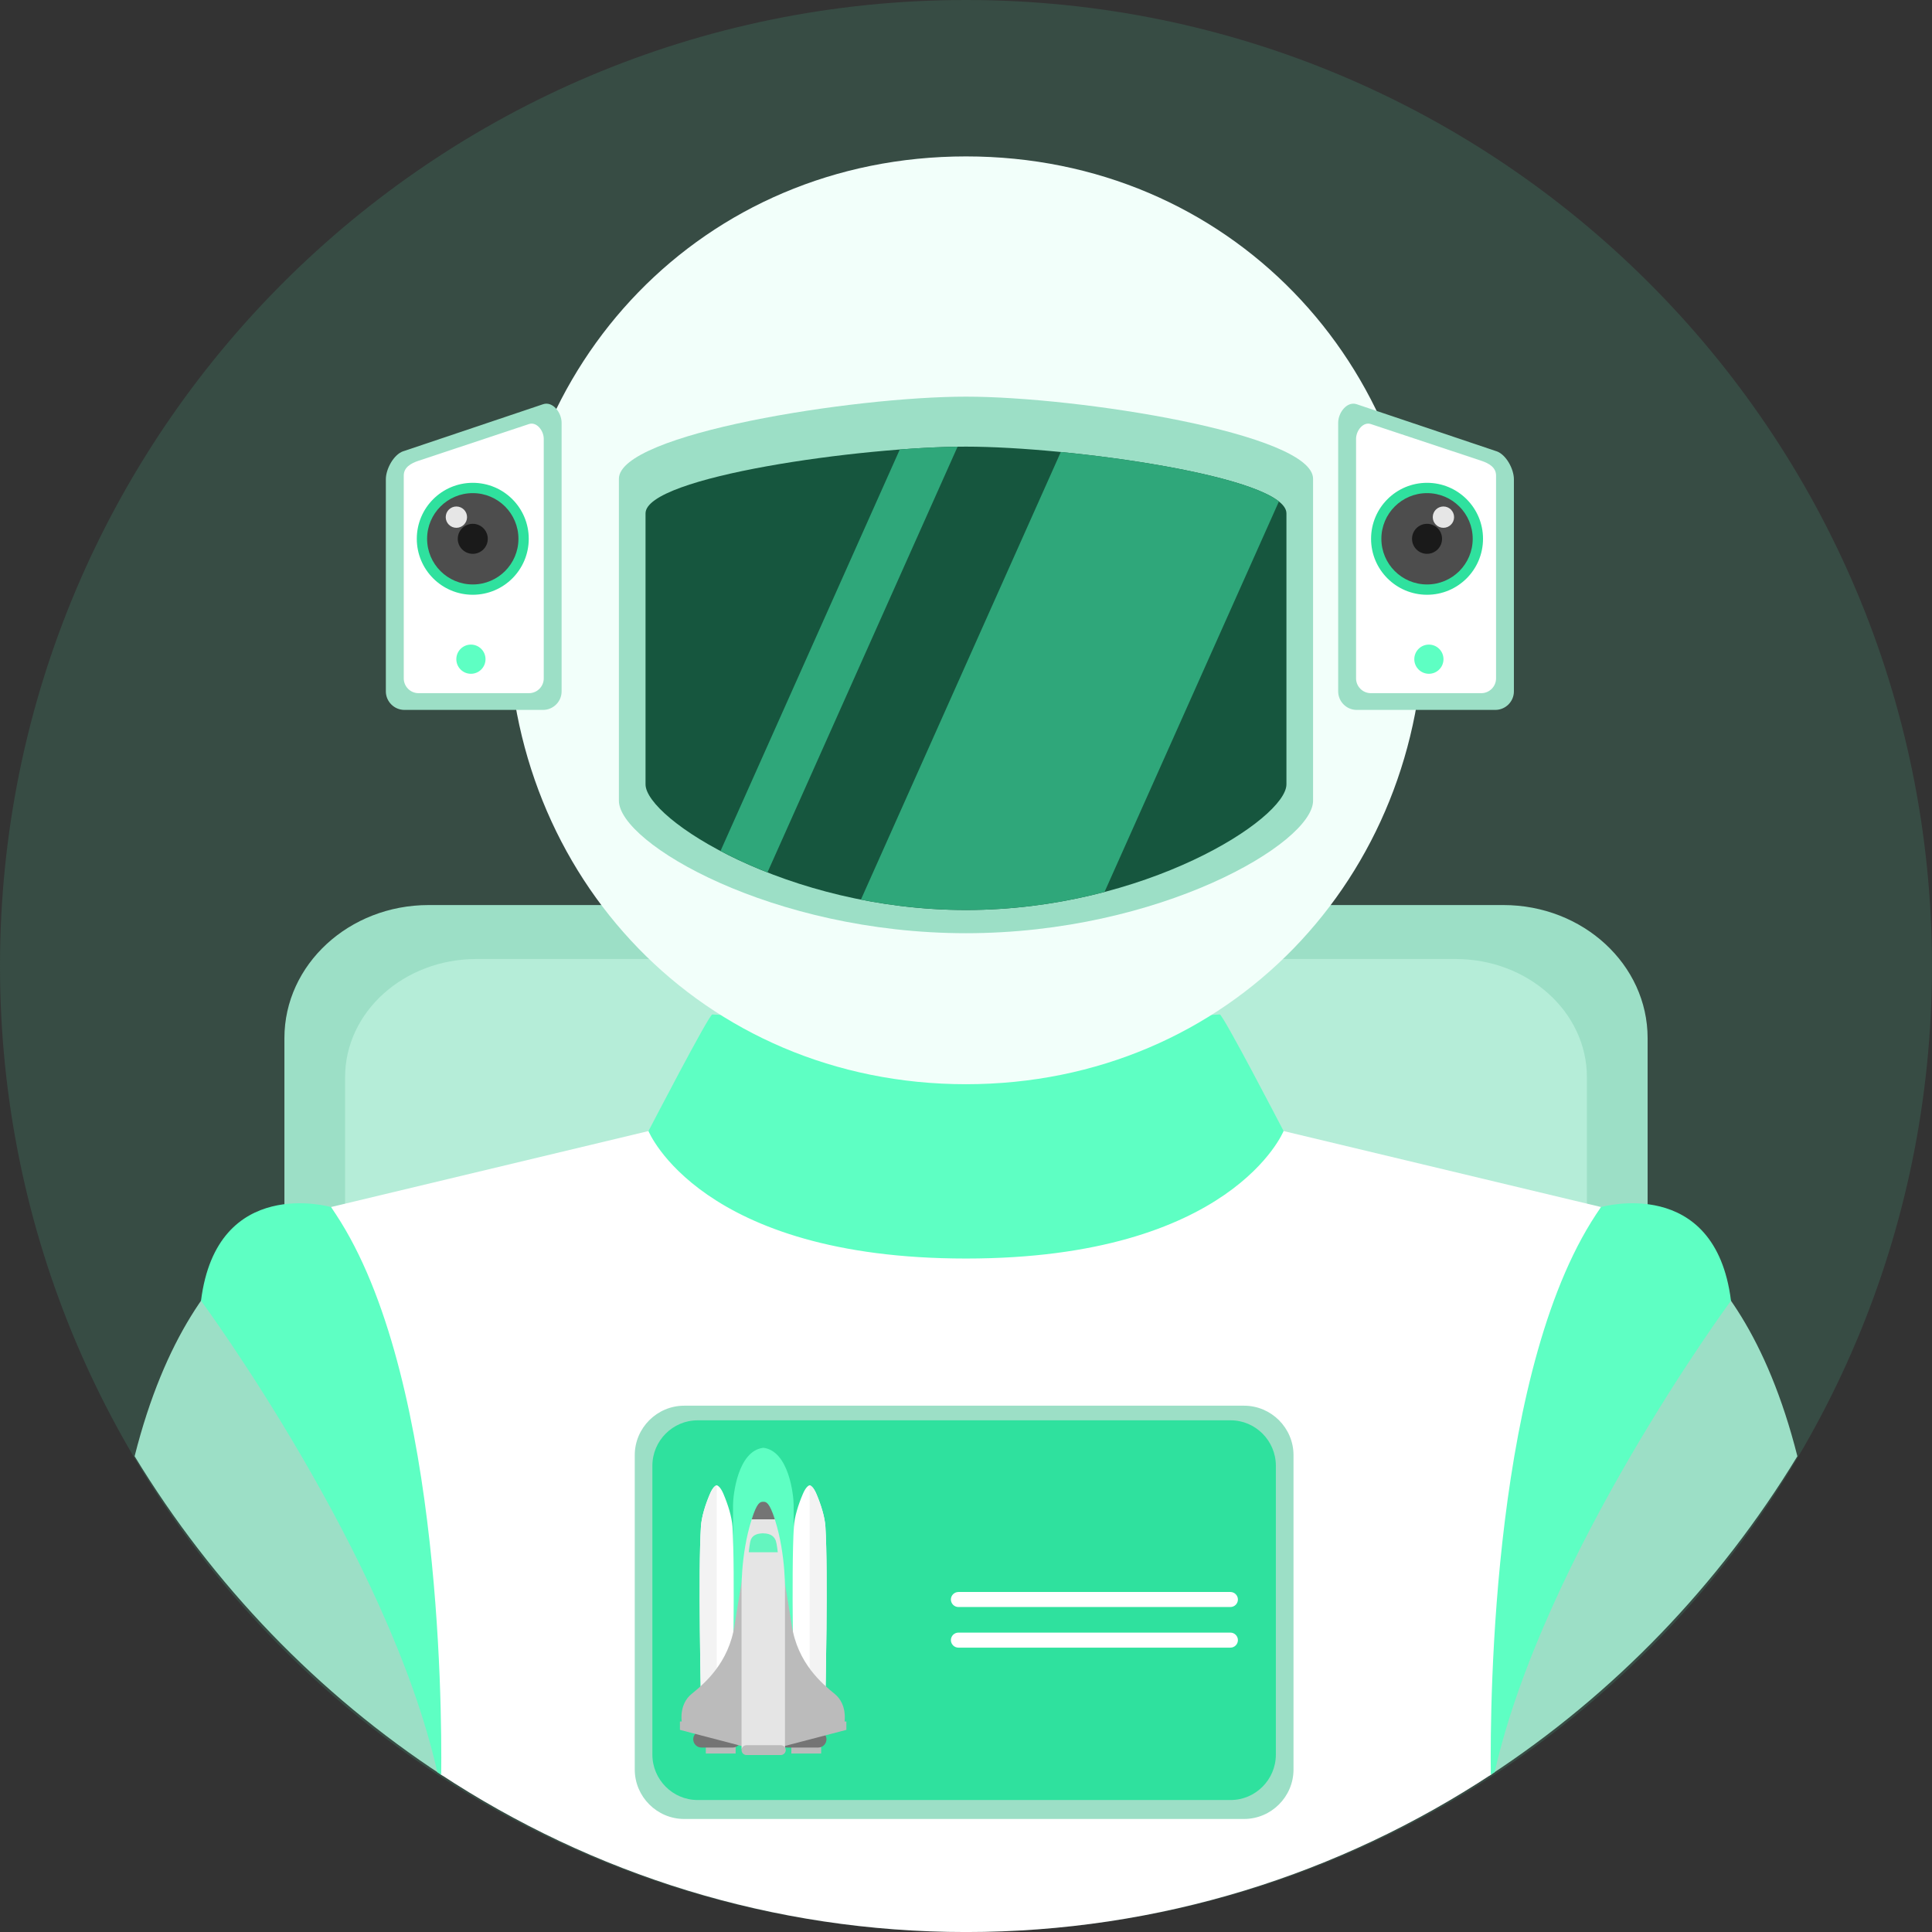 <svg xmlns="http://www.w3.org/2000/svg" fill-rule="evenodd" clip-rule="evenodd" image-rendering="optimizeQuality" shape-rendering="geometricPrecision" text-rendering="geometricPrecision" version="1.0" viewBox="0 0 65789 65789" id="astronaut"><rect x="0" y="0" width="65789" height="65789" fill="#333333" stroke="none"/><g fill="#000000" class="color000000 svgShape"><path fill="#374c44" d="M32894 0c18167,0 32894,14727 32894,32894 0,18167 -14727,32894 -32894,32894 -18167,0 -32894,-14727 -32894,-32894 0,-18167 14727,-32894 32894,-32894z" class="color37414c svgShape"></path><path fill="#9cdfc6" fill-rule="nonzero" d="M56105 54062c0,2503 -2199,4531 -4913,4531l-36595 0c-2713,0 -4912,-2029 -4912,-4531l0 -18712c0,-2503 2199,-4531 4912,-4531l36595 0c2713,0 4913,2029 4913,4531l0 18712z" class="color9cd1df svgShape"></path><path fill="#b5edd8" fill-rule="nonzero" d="M54038 53305c0,2223 -2004,4026 -4475,4026l-33337 0c-2472,0 -4475,-1802 -4475,-4026l0 -16623c0,-2223 2004,-4026 4475,-4026l33337 0c2471,0 4475,1802 4475,4026l0 16623z" class="colorb5e4ed svgShape"></path><path fill="#9cdfc6" fill-rule="nonzero" d="M50715 60466l-1976-15504 5782-3860c0 0 4629 350 6684 8486-2666 4387-6256 8110-10490 10877zM15074 60466l1976-15504-5782-3860c0 0-4629 350-6684 8486 2665 4387 6256 8110 10490 10877z" class="color9cd1df svgShape"></path><path fill="#ffffff" fill-rule="nonzero" d="M42526 38232l-9631 0 -9631 0 -11995 2871c0,0 2890,3970 3720,19308 5176,3405 11319,5379 17907,5379 6589,0 12731,-1973 17907,-5379 830,-15338 3720,-19308 3720,-19308l-11996 -2871z" class="colorffffff svgShape"></path><path fill="#5effc3" fill-rule="nonzero" d="M41532 34544l-8637 521-8637-521c-86-56-2176 3971-2176 3971 0 0 1757 4341 10814 4341 9057 0 10813-4341 10813-4341 0 0-2090-4027-2176-3971zM6845 44292c0 0 6377 8654 8047 16056 44 29 88 56 132 85 28-2531-53-14089-3756-19331 0 0-3882-1110-4423 3190zM58944 44292c0 0-6377 8654-8047 16056-43 29-88 56-132 85-28-2531 53-14089 3756-19331 0 0 3882-1110 4423 3190z" class="colorff7c5e svgShape"></path><path fill="#f2fffa" fill-rule="nonzero" d="M48488 21123c0,8725 -6628,15797 -15593,15797 -8965,0 -15593,-7073 -15593,-15797 0,-8724 6628,-15797 15593,-15797 8965,0 15593,7073 15593,15797z" class="colorf2fbff svgShape"></path><path fill="#9cdfc6" fill-rule="nonzero" d="M32894 13507c-3834,0 -11819,1263 -11819,2797 0,1534 0,9518 0,10962 0,1444 5219,4512 11819,4512 6599,0 11819,-3068 11819,-4512 0,-1444 0,-9427 0,-10962 0,-1534 -7985,-2797 -11819,-2797z" class="color9cd1df svgShape"></path><path fill="#16563e" fill-rule="nonzero" d="M32894 15209c-3540,0 -10912,1026 -10912,2272 0,1246 0,8054 0,9227 0,1173 4819,4280 10912,4280 6093,0 10912,-3107 10912,-4280 0,-1173 0,-7981 0,-9227 0,-1246 -7372,-2272 -10912,-2272z" class="color163d56 svgShape"></path><path fill="#9cdfc6" d="M23299 47867l19064 0c926,0 1684,758 1684,1684l0 10705c0,926 -758,1684 -1684,1684l-19064 0c-926,0 -1684,-758 -1684,-1684l0 -10705c0,-926 758,-1684 1684,-1684z" class="color9cd1df svgShape"></path><path fill="#2fe19e" d="M23755 48365l18151 0c847,0 1540,696 1540,1547l0 9836c0,851 -693,1547 -1540,1547l-18151 0c-847,0 -1540,-696 -1540,-1547l0 -9836c0,-851 693,-1547 1540,-1547z" class="color2fb1e1 svgShape"></path><path fill="#ffffff" d="M32636 54211l9262 0c140 0 256 115 256 256l0 0c0 141-115 256-256 256l-9262 0c-140 0-256-115-256-256l0 0c0-140 115-256 256-256zM32636 55594l9262 0c140 0 256 115 256 256l0 0c0 141-115 256-256 256l-9262 0c-140 0-256-115-256-256l0 0c0-140 115-256 256-256z" class="colorffffff svgShape"></path><g fill="#000000" class="color000000 svgShape"><polygon fill="#bbbbbb" fill-rule="nonzero" points="25050 59711 24035 59711 24035 59441 25050 59441" class="colorbbbbbb svgShape"></polygon><path fill="#747474" fill-rule="nonzero" d="M25231 59226c0,156 -126,282 -282,282l-1061 0c-156,0 -282,-126 -282,-282 0,-156 126,-282 282,-282l1061 0c156,0 282,126 282,282z" class="color747474 svgShape"></path><polygon fill="#bbbbbb" fill-rule="nonzero" points="27962 59711 26947 59711 26947 59441 27962 59441" class="colorbbbbbb svgShape"></polygon><path fill="#747474" fill-rule="nonzero" d="M28143 59226c0,156 -126,282 -282,282l-1061 0c-156,0 -282,-126 -282,-282 0,-156 126,-282 282,-282l1061 0c156,0 282,126 282,282z" class="color747474 svgShape"></path><path fill="#5effc3" fill-rule="nonzero" d="M25991 49301c-877,105 -1030,1638 -1030,1951l0 6540 1030 1 0 -8492zm0 -1c881,106 1035,1638 1035,1952l0 6540 -1035 0 0 -8492z" class="colorff7c5e svgShape"></path><path fill="#ffffff" fill-rule="nonzero" d="M24883 57835l59 -15c0,0 96,-4318 0,-5834 -21,-335 -152,-747 -303,-1106 -98,-233 -185,-291 -234,-303l0 0c-49,12 -136,70 -234,303 -152,358 -282,771 -303,1106 -96,1516 0,5834 0,5834l59 15 478 0 0 0 478 0z" class="colorffffff svgShape"></path><path fill="#f3f3f3" fill-rule="nonzero" d="M24405 50578c-49,12 -136,70 -234,303 -152,358 -282,771 -303,1106 -96,1516 0,5834 0,5834l59 15 478 0 0 -7258z" class="colorf3f3f3 svgShape"></path><path fill="#ffffff" fill-rule="nonzero" d="M27092 57835l478 0 0 0 478 0 59 -15c0,0 96,-4318 0,-5834 -21,-335 -152,-747 -303,-1106 -99,-233 -186,-291 -234,-303l0 0 0 0 0 0 0 0c-49,12 -136,71 -234,303 -152,358 -282,771 -303,1106 -96,1516 0,5834 0,5834l59 15z" class="colorffffff svgShape"></path><path fill="#f3f3f3" fill-rule="nonzero" d="M27570 57835l0 0 478 0 59 -15c0,0 96,-4318 0,-5834 -21,-335 -152,-747 -303,-1106 -99,-233 -186,-291 -234,-303l0 0 0 0 0 7258z" class="colorf3f3f3 svgShape"></path><path fill="#bbbbbb" fill-rule="nonzero" d="M25014 55335c-197 1303-1034 1996-1466 2349-431 353-333 937-333 937l-62 0 0 285 2131 557 0-5703 0-68c-62 339-271 1643-271 1643zM26960 55335c197 1303 1035 1996 1466 2349 431 353 333 937 333 937l62 0 0 285-2131 557 0-5703 0-68c62 339 271 1643 271 1643z" class="colorbbbbbb svgShape"></path><path fill="#e5e5e5" fill-rule="nonzero" d="M25616 51677c-6,19 -13,39 -19,60 -394,1231 -345,2535 -345,2535l0 5286 739 0 0 -7881 -375 0zm769 62c-7,-22 -14,-42 -20,-62l-374 0 0 7883 739 0 0 -5287c0,0 49,-1303 -345,-2535z" class="colore5e5e5 svgShape"></path><path fill="#64f5bf" fill-rule="nonzero" d="M26485 52858c0,0 -33,-298 -67,-392 -42,-117 -146,-250 -427,-252l0 643 494 0zm-494 0l0 -646c-291,5 -385,117 -427,230 -36,99 -68,416 -68,416l495 0z" class="color64b3f5 svgShape"></path><path fill="#747474" fill-rule="nonzero" d="M25991 51736l0 -597c-111,0 -211,24 -394,597l394 0zm0 0l0 -597c99,-3 210,24 394,597l-394 0z" class="color747474 svgShape"></path><path fill="#bbbbbb" d="M25419 59428l1169 0c92,0 168,75 168,167l0 0c0,92 -76,168 -168,168l-1169 0c-92,0 -168,-76 -168,-168l0 0c0,-92 76,-167 168,-167z" class="colorbbbbbb svgShape"></path></g><g fill="#000000" class="color000000 svgShape"><path fill="#9cdfc6" d="M13734 15366l4758 -1601c329,-111 632,284 632,631l0 9147c0,347 -284,631 -632,631l-4721 0c-347,0 -632,-284 -632,-631l0 -7223c0,-347 265,-844 594,-955z" class="color9cd1df svgShape"></path><path fill="#ffffff" d="M14252 15690l3761 -1250c263,-87 503,227 503,503l0 8158c0,276 -226,503 -503,503l-3761 0c-277,0 -503,-226 -503,-503l0 -6908c0,-277 241,-416 503,-503z" class="colorffffff svgShape"></path><g fill="#000000" class="color000000 svgShape"><path fill="#2fe19e" d="M16099 16441c1053,0 1906,853 1906,1906 0,1053 -853,1906 -1906,1906 -1053,0 -1906,-853 -1906,-1906 0,-1053 853,-1906 1906,-1906z" class="color2fb1e1 svgShape"></path><path fill="#4d4d4d" d="M16099 16792c859,0 1555,696 1555,1555 0,859 -696,1555 -1555,1555 -859,0 -1555,-696 -1555,-1555 0,-859 696,-1555 1555,-1555z" class="color4d4d4d svgShape"></path><path fill="#1a1a1a" d="M16099 17837c282,0 511,229 511,511 0,282 -229,511 -511,511 -282,0 -511,-229 -511,-511 0,-282 229,-511 511,-511z" class="color1a1a1a svgShape"></path><path fill="#e6e6e6" d="M15541 17247c200,0 363,162 363,363 0,200 -163,363 -363,363 -200,0 -363,-163 -363,-363 0,-201 163,-363 363,-363z" class="colore6e6e6 svgShape"></path></g><path fill="#5effc3" d="M16036 21950c274,0 497,222 497,497 0,274 -222,497 -497,497 -274,0 -497,-222 -497,-497 0,-274 222,-497 497,-497z" class="colorff7c5e svgShape"></path></g><g fill="#000000" class="color000000 svgShape"><path fill="#9cdfc6" d="M50958 15366l-4759 -1601c-329,-111 -631,284 -631,631l0 9147c0,347 284,631 631,631l4721 0c347,0 632,-284 632,-631l0 -7223c0,-347 -265,-844 -594,-955z" class="color9cd1df svgShape"></path><path fill="#ffffff" d="M50441 15690l-3761 -1250c-263,-87 -503,227 -503,503l0 8158c0,276 227,503 503,503l3761 0c277,0 503,-226 503,-503l0 -6908c0,-277 -240,-416 -503,-503z" class="colorffffff svgShape"></path><g fill="#000000" class="color000000 svgShape"><path fill="#2fe19e" d="M48594 16441c-1053,0 -1906,853 -1906,1906 0,1053 853,1906 1906,1906 1053,0 1906,-853 1906,-1906 0,-1053 -853,-1906 -1906,-1906z" class="color2fb1e1 svgShape"></path><path fill="#4d4d4d" d="M48594 16792c-859,0 -1555,696 -1555,1555 0,859 696,1555 1555,1555 859,0 1555,-696 1555,-1555 0,-859 -696,-1555 -1555,-1555z" class="color4d4d4d svgShape"></path><path fill="#1a1a1a" d="M48594 17837c-282,0 -511,229 -511,511 0,282 229,511 511,511 282,0 511,-229 511,-511 0,-282 -229,-511 -511,-511z" class="color1a1a1a svgShape"></path><path fill="#e6e6e6" d="M49152 17247c-201,0 -363,162 -363,363 0,200 162,363 363,363 200,0 363,-163 363,-363 0,-201 -163,-363 -363,-363z" class="colore6e6e6 svgShape"></path></g><path fill="#5effc3" d="M48657 21950c-274,0 -497,222 -497,497 0,274 222,497 497,497 274,0 497,-222 497,-497 0,-274 -222,-497 -497,-497z" class="colorff7c5e svgShape"></path></g><path fill="#2fa77a" d="M43550 17076l-5938 13297c-1423,373 -3021,614 -4718,614 -1257,0 -2460,-133 -3578,-353l6807 -15243c3033,297 6474,928 7427,1685zm-10943 -1865c-584,8 -1254,41 -1967,95l-6105 13672c478,253 1014,500 1599,730l6474 -14497z" class="color3d657d svgShape"></path></g></svg>